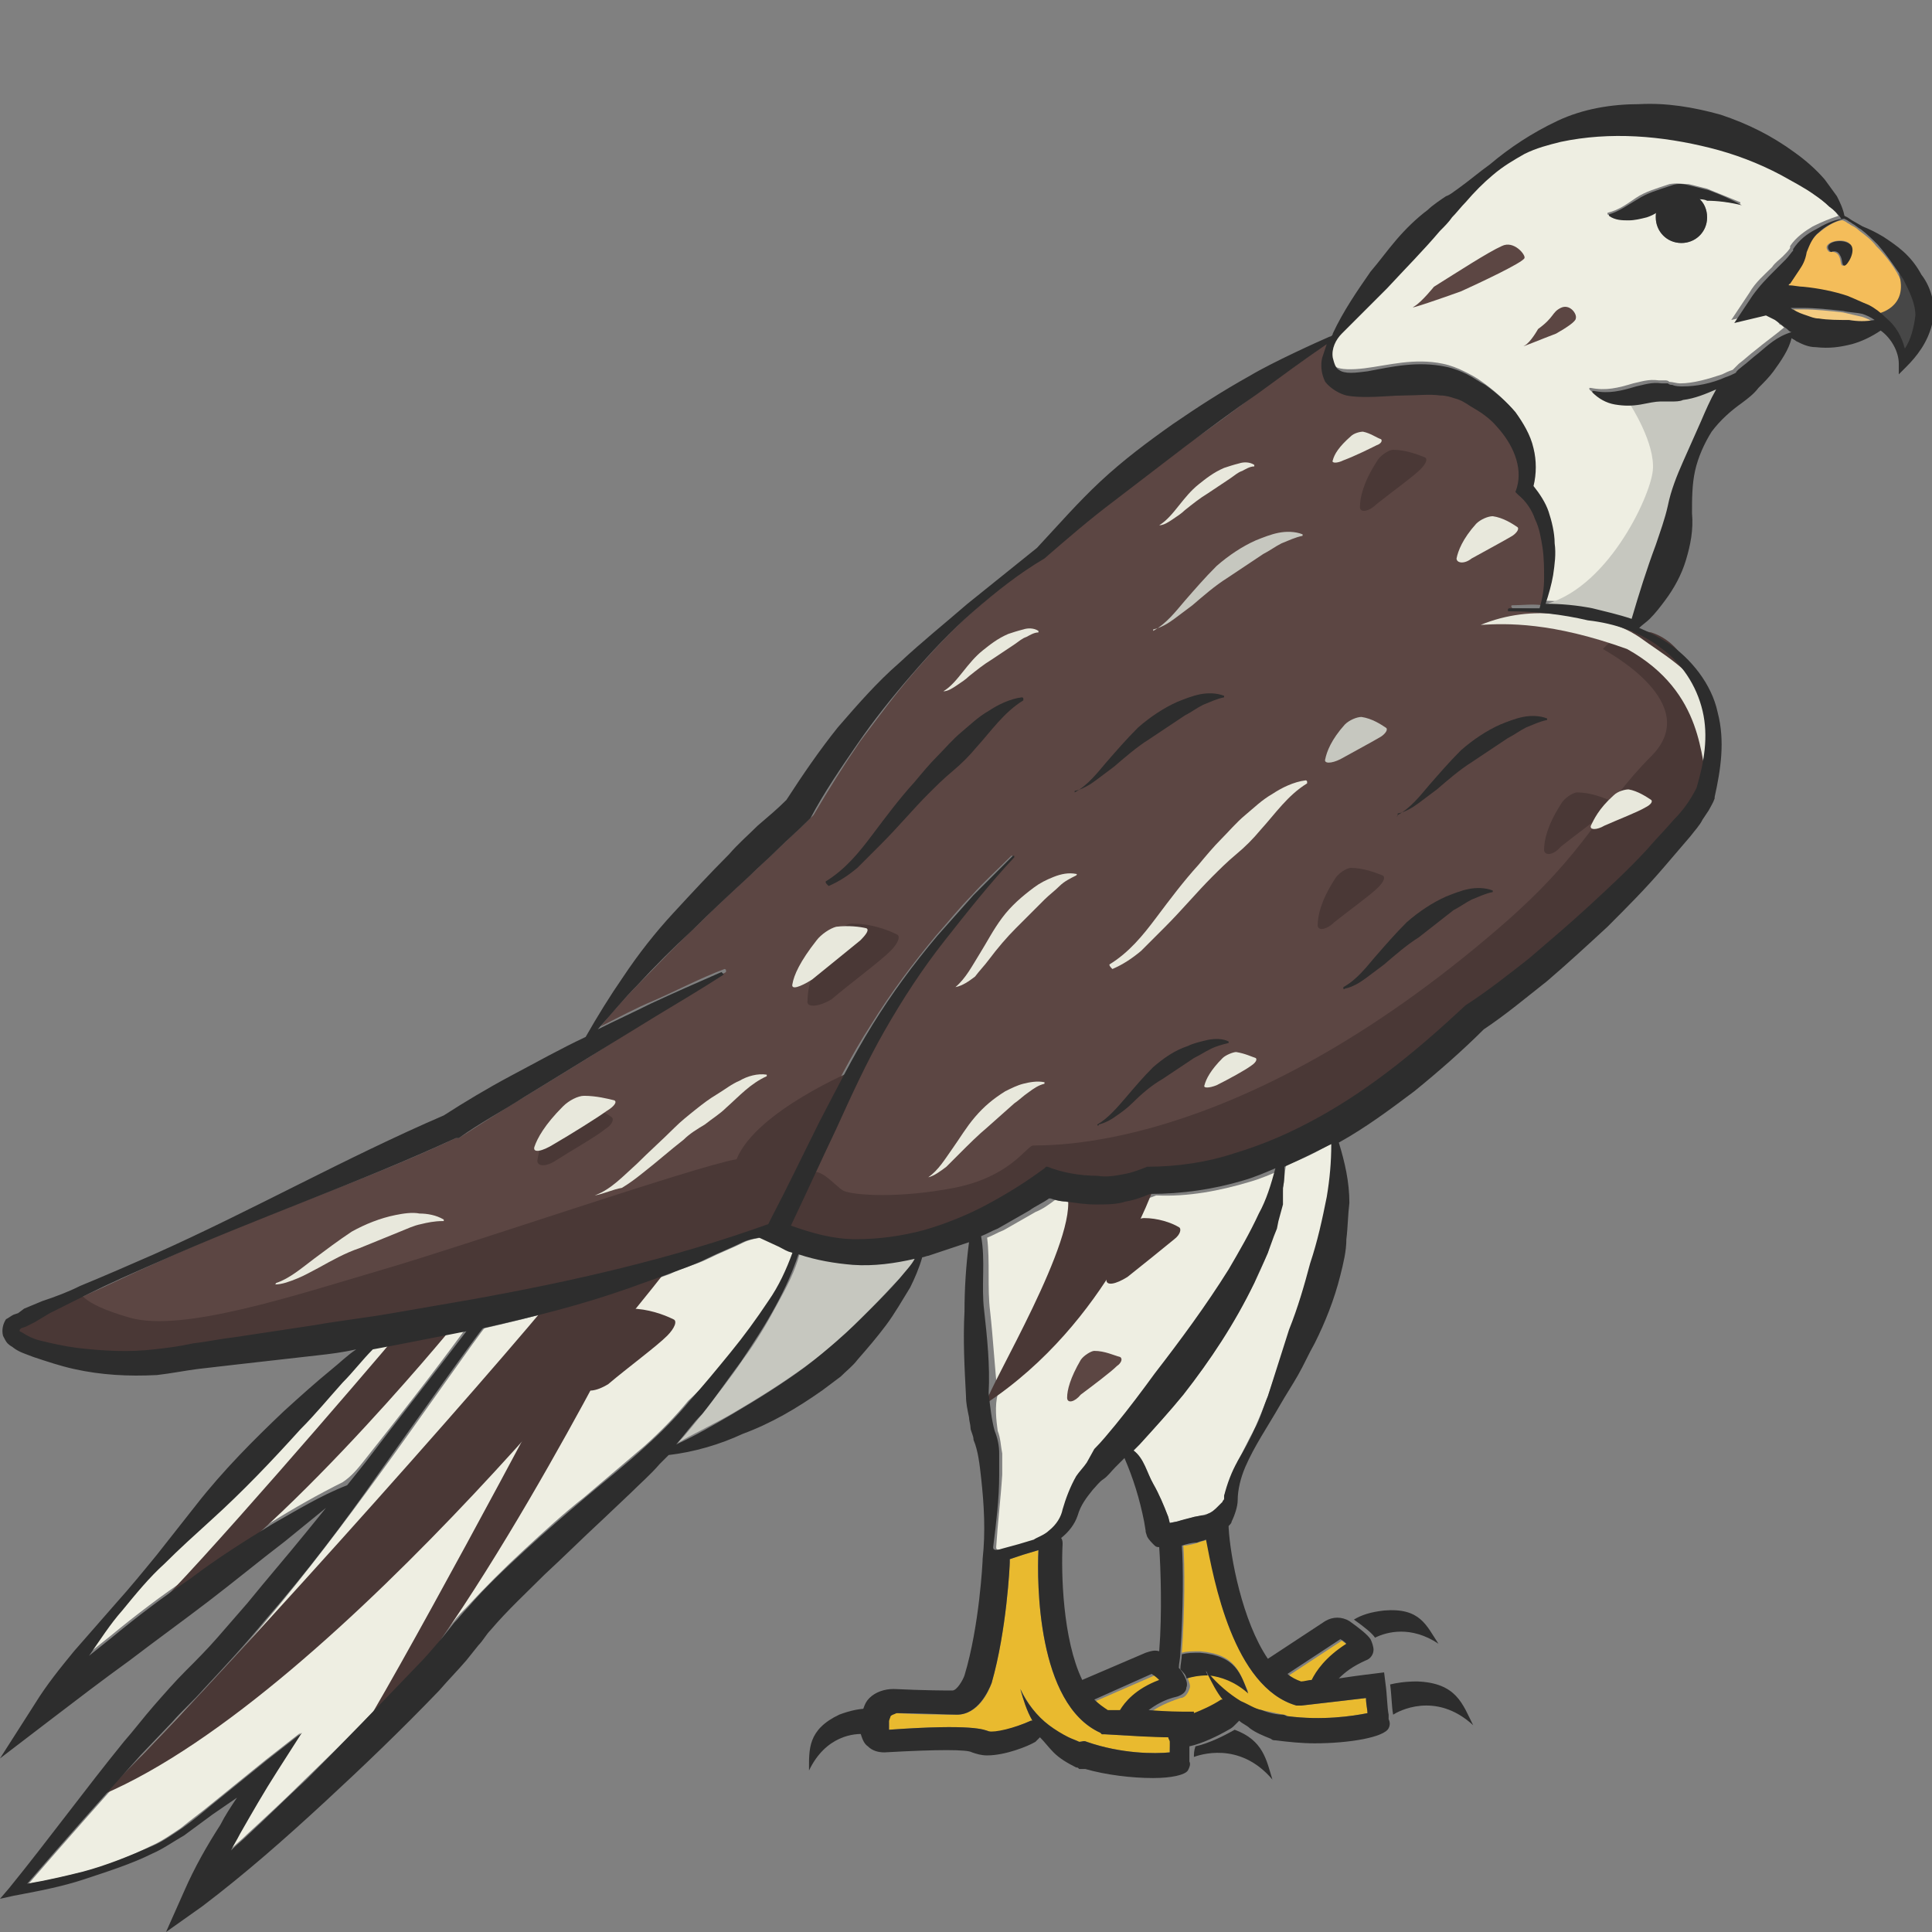 <?xml version="1.0" encoding="utf-8"?>
<!-- Generator: Adobe Illustrator 23.0.0, SVG Export Plug-In . SVG Version: 6.00 Build 0)  -->
<svg version="1.1" id="Layer_1" xmlns="http://www.w3.org/2000/svg" xmlns:xlink="http://www.w3.org/1999/xlink" x="0px" y="0px"
	 viewBox="0 0 128 128" 
width="128" height="128"
style="enable-background:new 0 0 128 128;" xml:space="preserve">
<rect x="0" y="0" width="128" height="128" fill="#808080" stroke="none"/>
<style type="text/css">
	.st0{fill:#5C4643;}
	.st1{fill:#4A3836;}
	.st2{fill:#E8E8DC;}
	.st3{fill:#E9BA2F;}
	.st4{fill:#EEEEE2;}
	.st5{fill:#C6C7BF;}
	.st6{fill:#F4CB81;}
	.st7{fill:#F4BD5A;}
	.st8{fill:#474747;}
	.st9{fill:#2D2D2D;}
</style>
<g>
	<path class="st0" d="M100.2,40.3C100.1,40.3,100.1,40.3,100.2,40.3c-0.1-0.1-0.1-0.2,0-0.2l0,0c0.7,0,1.3-0.1,2,0
		c0.2-0.6,0.3-1.3,0.3-2c0-0.7,0-1.4-0.1-2c-0.1-0.7-0.3-1.3-0.5-1.9c-0.3-0.6-0.7-1.1-1.1-1.6l-0.2-0.2l0.1-0.3
		c0.4-1.4-0.3-3-1.3-4c-0.5-0.5-1.1-1-1.8-1.4c-0.3-0.2-0.7-0.3-1-0.5c-0.3-0.1-0.6-0.2-1-0.2c-0.7-0.1-1.5,0-2.3,0
		c-0.8,0-1.6,0.1-2.5,0.1c-0.4,0-0.9,0-1.4-0.1c-0.5-0.1-1.1-0.3-1.4-0.9c-0.4-0.5-0.3-1.1-0.2-1.6c0.1-0.3,0.2-0.6,0.3-0.9
		c-1.5,1.1-3.1,2.2-4.6,3.3c-1.6,1.2-3.2,2.4-4.8,3.5l-4.7,3.6c-1.6,1.2-3.1,2.4-4.6,3.8l0,0l0,0c-1.7,1-3.2,2.2-4.7,3.5
		c-1.5,1.3-2.8,2.7-4.1,4.2c-1.3,1.5-2.4,3-3.6,4.6c-1.1,1.6-2.1,3.2-3.1,4.9l-0.1,0.1l-0.1,0.1c-0.6,0.6-1.3,1.2-1.9,1.8
		c-0.6,0.6-1.3,1.2-1.9,1.8c-1.3,1.2-2.6,2.4-3.8,3.6c-1.3,1.2-2.5,2.5-3.7,3.7c-0.9,0.9-1.8,1.9-2.6,2.9c1.2-0.6,2.3-1.2,3.5-1.7
		c1.6-0.7,3.1-1.5,4.7-2.1c0,0,0.1,0,0.1,0.1c0,0,0,0.1,0,0.1c-1.5,0.9-2.9,1.8-4.4,2.7L39.1,70l-4.4,2.7c-1.5,0.9-2.9,1.8-4.3,2.7
		l-0.1,0l-0.1,0c-6.4,3-13.2,5.2-19.7,8.2c-1.6,0.7-3.2,1.5-4.8,2.2c-0.8,0.4-1.6,0.8-2.4,1.2l-1.2,0.6l-0.6,0.3L1.3,88
		c0,0,0,0-0.1,0.1c0,0,0,0.1,0,0.1c0,0,0,0,0.2,0.1c0.3,0.2,0.7,0.3,1.1,0.5c0.8,0.2,1.6,0.4,2.5,0.5c1.7,0.3,3.4,0.3,5.1,0.1
		c0.8-0.1,1.6-0.3,2.6-0.4c0.9-0.2,1.8-0.3,2.7-0.4l5.3-0.8c1.8-0.3,3.5-0.5,5.2-0.8c1.7-0.3,3.5-0.6,5.2-0.9
		c6.7-1.2,13.3-2.6,19.7-5l0.2-0.4c1.1-2.1,2.2-4.3,3.2-6.4c1.1-2.2,2.2-4.4,3.5-6.4c1.3-2.1,2.8-4.1,4.3-5.9
		c0.8-0.9,1.6-1.9,2.4-2.7c0.8-0.9,1.7-1.7,2.6-2.6l0,0c0,0,0.1,0,0.1,0c0,0,0,0.1,0,0.1c-1.6,1.8-3.2,3.6-4.6,5.5
		c-1.5,1.9-2.8,3.9-4,6c-1.2,2.1-2.2,4.3-3.2,6.5c-1,2.1-1.9,4.3-3,6.4c1.4,0.5,2.8,0.9,4.3,0.9c1.5,0,3-0.2,4.5-0.6
		c1.5-0.4,2.9-1,4.2-1.7c1.3-0.7,2.6-1.5,3.8-2.4l0.1-0.1l0.1,0c1,0.4,2.2,0.6,3.3,0.6c0.6,0,1.1,0,1.7-0.1c0.6-0.1,1.1-0.3,1.6-0.5
		l0,0l0,0c2,0,4-0.3,6-0.9c1.9-0.6,3.8-1.4,5.6-2.4c3.5-2,6.7-4.6,9.7-7.4l0,0l0,0c1.5-1,2.9-2,4.2-3.1c1.4-1.1,2.7-2.3,4-3.5
		c1.3-1.2,2.6-2.4,3.8-3.7c0.6-0.6,1.2-1.3,1.8-2c0.5-0.7,1.1-1.4,1.5-2.1c0.5-1.6,0.7-3.4,0.4-5.1c-0.3-1.7-1.4-3.2-2.8-4.2
		c-1.4-1-3-1.6-4.7-2C103.6,40.5,101.9,40.3,100.2,40.3z"/>
	<path class="st1" d="M56.6,70.9c0,0-6.5,2.7-7.8,5.9c-2.8,0.5-17.6,5.6-23.4,7.3s-13.3,4.2-16.8,3.2s-3.3-1.8-3.3-1.8l-4.6,2.1
		c0,0-0.5,1.4,1.2,1.9s10.8,0.7,14.8,0.1s21.5-4.1,23.9-4.8s11.2-3.6,11.2-3.6L56.6,70.9z"/>
	<path class="st1" d="M106.2,43c0.3,0.2,6.7,3.6,3.2,7.1s-4.1,6.2-10,11.3c-17.8,15.4-30.5,14.4-31,14.5c-0.5,0.2-1.6,2.1-5.2,2.8
		c-3.6,0.7-6.6,0.5-7.3,0.2c-0.6-0.3-1.8-2-2.5-0.9c-0.7,1.1-3.1,3.8-1.8,4.1c1.3,0.3,7.7,1.1,11.2-0.3c3.7-1.5,7.2-3.7,7.2-3.7
		s10,0.1,13.8-1.4c3.8-1.5,11.6-7.7,14.7-10.1c3.6-2.3,12.5-10.2,13.3-12.6s2.6-4.1,1.6-6.5c-1-2.4-1.8-4.9-4-5.6
		C107.4,41.5,106.2,43,106.2,43z"/>
	<path class="st2" d="M98.1,41.4c1.7-0.7,3.5-0.9,5.2-0.7c1.8,0.1,3.8,0.5,5.3,1.5c1.5,1.1,3.5,2.2,4.3,3.9c0.8,1.7,0.2,4.1,0.3,6
		c-0.6-1.7-0.2-6.2-5.4-9.1C102.8,41.2,99.8,41.3,98.1,41.4z"/>
	<path class="st3" d="M73.2,114.9l-0.2,0l-0.1-0.1c-4.2-1.9-4.2-10-4.1-12.1c0,0,0,0,0,0l-1,0.3c-0.3,0.1-0.6,0.2-0.9,0.3
		c0,0.1,0,0.1,0,0.2c0,0.2-0.2,4.5-1.2,8c-0.2,0.6-0.9,2.1-2.3,2.1c-0.6,0-2.5,0-4-0.1c-0.2,0-0.3,0.1-0.4,0.2
		c-0.1,0.1-0.2,0.2-0.1,0.4l0,0.5c5.5-0.4,6.3,0,6.6,0.1c0.3,0.2,1.7-0.2,2.8-0.7c0,0,0.1,0,0.1,0c-0.4-0.7-0.6-1.4-0.8-2.1
		c0.5,1,1.1,1.8,1.9,2.4c0.4,0.3,0.8,0.6,1.3,0.8c0.2,0.1,0.5,0.2,0.7,0.3c0.1,0,0.3-0.1,0.5,0c2.3,0.8,4.5,0.8,5.5,0.7
		c0-0.2,0-0.5,0.1-0.8c-0.1-0.1-0.1-0.2-0.1-0.3C76.4,115.1,74.9,115,73.2,114.9z"/>
	<path class="st3" d="M87,111.4c0.2-0.6,0.8-1.6,2.3-2.4c-0.1-0.1-0.3-0.2-0.4-0.3l-3.5,2.3c0.3,0.2,0.6,0.4,0.9,0.5
		C86.5,111.4,86.7,111.4,87,111.4z"/>
	<path class="st3" d="M78.7,111.2c0.1,0.3,0.2,0.5,0.1,0.7c-0.1,0.3-0.3,0.6-0.6,0.6c-0.9,0.3-1.5,0.6-1.9,0.9
		c1.3,0.1,2.2,0.1,2.2,0.1l0.8,0l0,0.1c0.5-0.2,1.2-0.5,1.8-0.9c0,0,0,0,0.1,0c-0.4-0.5-0.8-1.1-1-1.7C79.5,111,79.1,111,78.7,111.2
		z"/>
	<path class="st3" d="M72.6,112.7c0.3,0.3,0.5,0.5,0.9,0.7c0.3,0,0.5,0,0.8,0c0.3-0.5,1-1.4,2.6-2c-0.1-0.1-0.2-0.2-0.4-0.4
		L72.6,112.7z"/>
	<path class="st4" d="M24.1,96.8c2.3-2.9,4.5-5.7,6.7-8.7c-1.5,0.3-3.1,0.6-4.6,0.9c-0.5,0.1-1.1,0.2-1.6,0.3
		c-0.6,0.7-1.3,1.5-2,2.2c-0.9,1.1-1.9,2.1-2.8,3.1c-1.9,2.1-3.8,4.1-5.9,6c-1,1-2.1,1.9-3.1,2.9c-1,1-1.9,2.1-2.8,3.1
		c-0.8,1-1.5,2-2.2,3c0.5-0.4,1-0.8,1.5-1.2c1.7-1.4,3.4-2.7,5.2-3.9c1.8-1.2,3.6-2.4,5.4-3.6c1.6-1,3.2-1.9,4.8-2.7
		C23.3,97.8,23.7,97.3,24.1,96.8z"/>
	<path class="st4" d="M48.5,89.6c0.9-1.1,1.7-2.2,2.5-3.4c0.7-1,1.1-2.1,1.6-3.2c-0.4-0.1-0.5-0.2-0.9-0.4L50.4,82
		c0,0-0.7,0.1-1.1,0.3c-0.8,0.4-1.6,0.7-2.4,1.1c-0.8,0.4-1.7,0.6-2.5,1c-0.8,0.3-1.7,0.6-2.5,0.9c-3.4,1.1-6.3,1.9-9.8,2.7
		c-0.1,0-4.7,6.6-6.9,9.6c-2.4,3.3-4.9,6.6-7.5,9.7c-1.3,1.6-2.7,3.1-4.1,4.6c-0.7,0.8-1.4,1.4-2.1,2.2l-2.1,2.2
		c-2.5,2.8-5,5.6-7.5,8.5c1.2-0.2,2.5-0.5,3.7-0.8c1.5-0.4,3-1,4.4-1.7c0.7-0.3,1.4-0.8,2-1.2c0.6-0.5,1.3-1,1.9-1.5l3.7-3l2.3-1.8
		l-1.6,2.5c-0.9,1.4-1.7,2.8-2.5,4.2c-0.2,0.4-0.4,0.7-0.6,1.1c0.4-0.4,0.8-0.7,1.2-1.1c1.3-1.2,2.6-2.4,3.8-3.6
		c2.5-2.4,5-4.9,7.3-7.5c0.6-0.6,1.2-1.3,1.7-1.9l0.8-1c0.3-0.4,0.6-0.7,0.9-1c1.2-1.3,2.5-2.6,3.8-3.8c1.3-1.2,2.6-2.4,4-3.5
		c1.3-1.1,2.7-2.3,4-3.4l0,0c1-0.9,2-1.9,2.9-3C46.7,91.8,47.6,90.7,48.5,89.6z"/>
	<path class="st5" d="M53,83c-0.3,1.2-0.9,2.3-1.5,3.4c-0.7,1.3-1.4,2.5-2.3,3.7c-0.8,1.2-1.7,2.3-2.6,3.5c-0.6,0.7-1.1,1.4-1.7,2
		c1.2-0.7,2.5-1.3,3.7-2c1.7-1,3.3-2,4.8-3.1c0.8-0.6,1.5-1.1,2.2-1.8c0.7-0.6,1.4-1.3,2.1-2c0.7-0.7,1.3-1.4,2-2.1
		c0.4-0.4,0.8-0.9,1.1-1.3c-1.3,0.3-2.7,0.5-4.1,0.4C55.4,83.7,54.2,83.4,53,83z"/>
	<path class="st4" d="M66.1,94.8c0.2,0.5,0.2,1,0.3,1.5c0,0.5,0,1,0,1.4c-0.1,1.6-0.3,3.2-0.4,4.8c0,0.1,0,0.3,0.6,0.1
		c0.4-0.1,0.7-0.2,1.1-0.3l1-0.3c0.1,0,0.6-0.3,1-0.6c0.4-0.4,0.8-0.9,0.9-1.4c0.1-0.7,0.5-1.5,0.9-2.2c0.2-0.3,0.5-0.7,0.7-0.9
		l0.7-0.8c0.5-0.5,0.9-1.1,1.4-1.6c0.9-1.1,1.8-2.2,2.6-3.4c1.7-2.3,3.4-4.5,4.9-6.9c0.7-1.2,1.4-2.4,2-3.7c0.5-1,0.8-2,1.1-3
		c-0.7,0.3-1.4,0.6-2.1,0.8c-2,0.6-4.1,1-6.2,0.9c-0.5,0.2-1.1,0.4-1.6,0.5c-0.7,0.1-1.4,0.2-2,0.2c-0.7,0-1.3-0.1-2-0.2
		c-0.3-0.1-0.7-0.1-1-0.2c0,0,0,0-0.1,0c-0.4,0.3-0.8,0.6-1.3,0.8c-0.7,0.4-1.4,0.8-2.1,1.2c-0.5,0.2-0.6,0.3-1.1,0.5
		c0.2,1.6,0,3.3,0.2,4.9c0.2,1.8,0.3,3.7,0.5,5.5C65.9,93.1,66,94.1,66.1,94.8z"/>
	<path class="st6" d="M122.1,20.7c-0.9-0.1-1.8-0.2-2.7-0.2c-0.3,0-0.5,0-0.8,0c0.1,0,0.1,0,0.2,0.1c0.4,0.2,0.7,0.3,0.9,0.4
		c0.3,0.1,0.5,0.1,0.8,0.2c0.6,0.1,1.3,0.1,2,0.1c0.5,0,1.1,0,1.7,0.1c-0.3-0.2-0.5-0.3-0.8-0.4C123,20.9,122.5,20.8,122.1,20.7z"/>
	<path class="st1" d="M76.5,78.5c0,0-3,9.1-11.2,14.5c0.3-1.3,6.2-11,5.4-13.9C72.7,79.6,76.5,78.5,76.5,78.5z"/>
	<path class="st1" d="M44.2,84.1c0,0-21.7,28.1-37.4,34.8c5.9-5.6,25.9-28,30.7-34C38.8,86.7,44.2,84.1,44.2,84.1z"/>
	<path class="st1" d="M30,87.9c0,0-12.7,15.5-20.1,19c3-2.8,14.1-15.7,16.7-18.8C27,89.1,30,87.9,30,87.9z"/>
	<path class="st1" d="M41.4,87.8c0,0-11,21.7-18,27.8C26.1,111.4,35.8,93.3,38,89C38.6,90,41.4,87.8,41.4,87.8z"/>
	<path class="st7" d="M124.3,16.3c-0.3-0.4-0.7-0.7-1.1-1c-0.2-0.2-0.4-0.3-0.6-0.4c-0.1-0.1-0.2-0.1-0.3-0.2l-0.2-0.1l-0.1,0
		c0,0,0,0,0,0c0,0,0,0,0,0c0,0,0,0,0,0c0,0,0,0,0,0c-0.6,0.1-1.1,0.5-1.6,0.9c-0.4,0.4-0.7,0.9-0.8,1.3c-0.1,0.6-0.3,0.9-0.5,1.2
		c-0.2,0.3-0.4,0.6-0.6,0.9c0,0,0,0.1-0.1,0.1c0.3,0,0.7,0,1,0.1c1,0.1,2,0.3,2.9,0.6c0.5,0.2,0.9,0.3,1.4,0.6
		c0.5,0.2,0.9,0.6,1.2,0.9c0.5,0.6,1,1.3,1.2,2c0.4-0.6,0.7-1.4,0.7-2.1c0-0.9-0.3-1.7-0.8-2.4C125.6,17.8,125,17,124.3,16.3z
		 M122.1,17.6c-0.2,0-0.1-0.4-0.3-0.7c-0.2-0.3-0.6-0.2-0.6-0.2c-0.7-0.6,0.8-1,1.3-0.6C123,16.6,122.3,17.6,122.1,17.6z"/>
	<path class="st4" d="M117.4,21c-0.2-0.1-0.4-0.2-0.6-0.3l-2.1,0.5l1.2-1.8c0.4-0.7,1-1.2,1.5-1.7c0.2-0.3,0.5-0.5,0.7-0.7
		c0.2-0.2,0.5-0.5,0.5-0.6l0-0.1c0.4-0.6,1-1,1.5-1.3c0.6-0.3,1.1-0.5,1.7-0.7c-0.2-0.3-0.5-0.6-0.8-0.8c-0.3-0.3-0.7-0.5-1-0.8
		c-0.7-0.5-1.4-0.9-2.2-1.3c-1.5-0.8-3.1-1.3-4.7-1.8c-3.2-0.8-6.6-1.1-9.9-0.4c-0.8,0.2-1.6,0.4-2.4,0.8c-0.8,0.4-1.5,0.9-2.1,1.4
		c-0.7,0.6-1.2,1.2-1.8,1.8c-0.3,0.3-0.6,0.7-0.9,1c-0.3,0.3-0.6,0.6-0.8,0.9c-1.1,1.3-2.3,2.5-3.5,3.8c-1,1-1.9,2-3,3
		c-0.4,0.4-0.7,1-0.6,1.6c0,0,0,0,0,0c0.1,0.4,0.2,0.7,0.4,0.8c0.3,0.2,1.1,0.2,1.9,0.1c1.6-0.2,3.3-0.7,5.2-0.3
		c0.5,0.1,1,0.3,1.4,0.5c0.4,0.2,0.8,0.4,1.2,0.7c0.7,0.5,1.4,1.1,2,1.8c0.6,0.7,1,1.5,1.2,2.4c0.2,0.8,0.2,1.7,0,2.5
		c0.4,0.5,0.8,1.1,1,1.7c0.3,0.7,0.4,1.4,0.4,2.1c0,0.7,0,1.4-0.1,2.1c-0.1,0.7-0.3,1.3-0.5,1.9c1,0,2.1,0.1,3.1,0.3
		c0.9,0.2,1.8,0.4,2.6,0.7c0.6-1.7,1.1-3.4,1.6-4.9c0.3-0.9,0.6-1.7,0.8-2.6c0.2-1,0.6-2,1-2.9c0.4-0.9,0.8-1.8,1.2-2.7
		c0.3-0.7,0.6-1.4,1-2.1c-0.7,0.3-1.4,0.6-2.2,0.7c-0.3,0-0.6,0.1-0.8,0.1c-0.1,0-0.3,0-0.4,0l-0.2,0l-0.1,0c-0.3,0-0.8,0.1-1.3,0.2
		c-0.5,0.1-1.1,0.1-1.7,0c-0.6-0.1-1.1-0.4-1.5-0.8c0,0,0-0.1,0-0.1c0,0,0,0,0.1,0c1,0.2,1.8,0,2.8-0.3c0.5-0.1,1-0.3,1.7-0.2l0.2,0
		l0.2,0c0.1,0,0.2,0,0.3,0.1c0.2,0,0.5,0.1,0.7,0.1c0.9,0,1.9-0.3,2.8-0.6c0.2-0.1,0.4-0.2,0.7-0.3c0.1-0.1,0.3-0.3,0.4-0.4
		c0.4-0.3,0.7-0.6,1.1-0.9c0.6-0.5,1.3-1,1.9-1.5c-0.1-0.1-0.2-0.2-0.3-0.2C117.9,21.4,117.6,21.2,117.4,21z M113.1,13.2
		c-0.2,0-0.4-0.1-0.6-0.1c0.4,0.3,0.6,0.8,0.6,1.3c0,0.9-0.7,1.7-1.7,1.7c-0.9,0-1.7-0.7-1.7-1.7c0-0.2,0-0.4,0.1-0.5
		c-0.2,0.1-0.5,0.3-0.8,0.4c-0.4,0.1-0.8,0.2-1.2,0.2c-0.4,0-0.9,0-1.3-0.3c0,0,0-0.1,0-0.1c0,0,0,0,0,0l0,0c0.8-0.2,1.3-0.6,1.9-1
		c0.6-0.4,1.3-0.6,2.2-0.9c0.5-0.1,0.9,0,1.3,0c0.4,0.1,0.8,0.2,1.2,0.3c0.7,0.3,1.5,0.6,2.2,0.9c0,0,0,0.1,0,0.1c0,0,0,0-0.1,0
		C114.6,13.4,113.8,13.3,113.1,13.2z"/>
	<path class="st8" d="M124.3,20.8c0.1,0,2.2-0.4,1.5-2.7c1.3,1.2,2,3.7,1.3,4.3c-0.7,0.6-0.9,1.3-1,1.3s-0.4-1.4-0.9-1.9
		S124.3,20.8,124.3,20.8z"/>
	<path class="st5" d="M108,26.8c0,0,1.7,2.6,1.5,4.4s-3.1,8-7.4,8.9c3.3,0.6,6.1,1.5,6.1,1.5s2.3-4.8,2.3-5.1c0-0.3,1.5-6.3,1.7-6.9
		c0.2-0.6,3.4-4.7,3.3-4.6c-0.1,0-3.9,1.3-4.9,1.2c-1-0.1-3.1,0.2-3.1,0.2L108,26.8z"/>
	<path class="st4" d="M85,78.7c0,0.4-0.1,0.7-0.1,1.1l-0.3,1.1l-0.1,0.5l-0.2,0.5L84,83c-0.3,0.7-0.6,1.4-0.9,2
		c-1.3,2.6-2.9,5.1-4.7,7.4c-0.9,1.1-1.9,2.2-2.9,3.3c-0.2,0.2-0.2,0.2-0.4,0.4c0.6,0.5,0.9,1.5,1.3,2.2c0.4,0.7,0.7,1.5,1,2.2
		l0.1,0.4l0.5-0.1c0.4-0.1,0.8-0.2,1.1-0.3l0.5-0.1c0.1,0,0.3-0.1,0.4-0.1c0.3-0.1,0.5-0.3,0.7-0.5c0.1-0.1,0.2-0.2,0.3-0.3
		c0-0.1,0.1-0.1,0.1-0.2l0-0.1l0-0.1c0.3-0.8,0.6-1.5,0.9-2.3c0.4-0.7,0.7-1.4,1.1-2.1c0.3-0.7,0.6-1.4,0.9-2.2l1.5-4.4
		c0.5-1.5,0.9-2.9,1.4-4.4c0.4-1.5,0.8-2.9,1.1-4.4c0.2-1.2,0.3-2.4,0.3-3.6c-1,0.6-2,1.1-3.1,1.5C85.1,77.7,85.1,78.2,85,78.7z"/>
	<path class="st3" d="M80,102c-0.2,0.1-0.4,0.1-0.6,0.2c-0.3,0.1-0.7,0.2-1,0.2c0.1,1.2,0.1,4.4-0.1,7.1c0.3-0.1,0.7-0.1,1.2-0.1
		c2.4,0.2,2.6,1.4,3.2,2.7c-0.9-0.8-1.8-1.1-2.6-1.2c0.6,0.8,1.3,1.4,2.1,1.8c0.4,0.3,0.9,0.5,1.4,0.6c0.5,0.1,1,0.2,1.4,0.3
		c0.1,0,0.2,0,0.3,0.1c2.3,0.3,4.3,0,5.3-0.2c0-0.3-0.1-0.6-0.1-1c-0.9,0.1-2.5,0.3-4.3,0.5l-0.2,0l-0.1,0
		C81.7,111.8,80.4,104.6,80,102C80,102,80,102,80,102z"/>
	<path class="st9" d="M92.3,113.6c0.3-0.2,2.8-1.6,5.3,0.7c-0.7-1.4-1.1-2.8-3.7-2.9c-0.8,0-1.4,0.1-1.8,0.2l0,0
		C92.2,112.3,92.2,113.1,92.3,113.6z"/>
	<path class="st9" d="M91.1,108.5c0.8-0.4,2.4-0.8,4.2,0.4c-0.8-1.2-1.2-2.4-3.6-2.2c-0.9,0.1-1.5,0.3-2,0.6
		C90.4,107.8,90.9,108.2,91.1,108.5z"/>
	<path class="st9" d="M121.3,16.7c0,0,0.4-0.2,0.6,0.2c0.2,0.3,0.1,0.7,0.3,0.7c0.2,0,0.8-1,0.4-1.4C122,15.7,120.6,16.1,121.3,16.7
		z"/>
	<path class="st9" d="M79.1,116.4c0.3-0.1,3-1.1,5.2,1.5c-0.4-1.3-0.6-2.6-2.5-3.3c-0.7,0.4-1.7,0.9-2.6,1.1
		C79.1,116,79.1,116.2,79.1,116.4z"/>
	<path class="st9" d="M79.5,109.5c-0.5,0-0.8,0-1.2,0.1c0,0.3-0.1,0.7-0.1,1c0.2,0.2,0.4,0.4,0.4,0.6c0.4-0.1,0.8-0.2,1.4-0.2
		c0-0.1-0.1-0.2-0.1-0.3c0.1,0.1,0.1,0.2,0.2,0.3c0.8,0.1,1.7,0.4,2.6,1.2C82.2,110.9,81.9,109.7,79.5,109.5z"/>
	<path class="st9" d="M57.3,114.1c0-0.3,0-0.6,0.2-0.9c-0.5,0-1.1,0.1-1.9,0.4c-2.1,1-2,2.3-2,3.7c1.1-2.3,3-2.5,3.8-2.4
		c0,0,0-0.1,0-0.1L57.3,114.1z"/>
	<path class="st9" d="M111,13.2c-0.3,0.1-0.6,0.3-0.9,0.5c-0.1,0.1-0.2,0.1-0.3,0.2c-0.1,0.2-0.1,0.3-0.1,0.5c0,0.9,0.7,1.7,1.7,1.7
		c0.9,0,1.7-0.7,1.7-1.7c0-0.5-0.2-1-0.6-1.3c-0.2,0-0.3,0-0.5,0C111.6,13,111.2,13.1,111,13.2z"/>
	<path class="st9" d="M124.8,15.7c-0.5-0.3-0.9-0.5-1.4-0.7l-0.7-0.4l-0.3-0.2l-0.2-0.1l0,0c-0.1-0.5-0.3-0.9-0.5-1.3
		c-0.3-0.4-0.5-0.7-0.8-1.1c-0.6-0.7-1.3-1.3-2-1.8c-1.5-1.1-3.1-1.9-4.9-2.5c-1.8-0.5-3.6-0.8-5.4-0.7c-1.8,0-3.7,0.3-5.4,1.1
		c-1.7,0.8-3.2,1.8-4.5,2.9c-0.7,0.5-1.4,1.1-2.1,1.6c-0.3,0.2-0.5,0.4-0.8,0.5c-0.3,0.2-0.9,0.6-1.2,0.9c-0.8,0.6-1.5,1.3-2.1,2
		c-0.6,0.7-1.1,1.4-1.7,2.1c-0.9,1.3-1.8,2.6-2.5,4.1c0,0.1-0.1,0.2-0.2,0.2c-0.7,0.3-3.8,1.7-5.3,2.6c-1.8,1-3.5,2.1-5.1,3.2
		c-1.7,1.2-3.3,2.4-4.8,3.8c-1.5,1.4-2.8,2.9-4.2,4.4L64.1,40c-1.5,1.3-3,2.5-4.5,3.9c-1.5,1.3-2.8,2.8-4.1,4.3
		c-1.2,1.5-2.3,3.1-3.4,4.8c-0.6,0.6-1.2,1.1-1.9,1.7c-0.6,0.6-1.3,1.2-1.9,1.9c-1.3,1.3-2.5,2.6-3.7,3.9c-1.2,1.3-2.3,2.7-3.3,4.2
		c-0.9,1.3-1.7,2.6-2.5,4c0,0,0,0,0,0c-1.7,0.8-3.3,1.7-5,2.6c-1.5,0.8-3,1.7-4.4,2.6c-6.5,2.8-12.7,6.3-19.2,9.2
		c-1.6,0.7-3.2,1.4-4.9,2.1c-0.8,0.4-1.6,0.7-2.5,1l-1.2,0.5L1.2,87l-0.3,0.1c-0.2,0.1-0.3,0.2-0.5,0.3c-0.2,0.3-0.3,0.7-0.2,1.1
		c0.1,0.2,0.2,0.4,0.3,0.5c0.2,0.2,0.3,0.2,0.4,0.3c0.4,0.3,0.8,0.4,1.3,0.6c0.9,0.3,1.8,0.6,2.7,0.8c1.8,0.4,3.6,0.5,5.5,0.4
		c0.9-0.1,1.9-0.3,2.7-0.4c0.9-0.1,1.7-0.2,2.6-0.3l5.3-0.6c0.9-0.1,1.7-0.2,2.6-0.4c-0.6,0.4-1.1,0.9-1.6,1.3
		c-1.1,0.9-2.1,1.8-3.2,2.8c-2,1.9-4,3.9-5.8,6.2l-2.6,3.3c-0.9,1.1-1.8,2.2-2.7,3.2l-2.8,3.2c-0.9,1.1-1.8,2.2-2.6,3.5L0,116.5
		l3.4-2.6c1.7-1.3,3.4-2.6,5.2-3.9c1.7-1.3,3.5-2.6,5.2-3.9c1.7-1.3,3.4-2.7,5.1-4l2.7-2.2c-0.4,0.5-0.9,1.1-1.3,1.6
		c-1.3,1.6-2.6,3.1-3.9,4.7c-0.7,0.8-1.3,1.5-2,2.3c-0.7,0.8-1.4,1.5-2.1,2.2c-0.7,0.7-1.4,1.5-2.1,2.3c-0.7,0.8-1.3,1.6-2,2.4
		c-2.6,3.2-5,6.5-7.6,9.7L0,125.8l0.9-0.2c1.6-0.3,3.2-0.6,4.7-1.1c1.5-0.5,3.1-1,4.5-1.7c0.7-0.3,1.4-0.8,2.1-1.2l1.9-1.4l1.6-1.1
		c-0.4,0.6-0.8,1.2-1.1,1.8c-0.9,1.4-1.7,2.8-2.4,4.4l-1.2,2.7l2.4-1.7c2.9-2.2,5.5-4.5,8.1-6.9c2.6-2.4,5.1-4.8,7.6-7.4
		c0.6-0.7,1.2-1.3,1.8-2l0.8-1c0.3-0.3,0.5-0.7,0.8-1c1.1-1.3,2.4-2.5,3.6-3.7c1.3-1.2,2.5-2.4,3.8-3.6l1.9-1.8
		c0.6-0.6,1.3-1.2,1.9-1.9l0,0c0.2-0.2,0.4-0.4,0.6-0.6c1.7-0.2,3.4-0.7,4.9-1.4c1.9-0.7,3.6-1.7,5.3-2.9c0.4-0.3,0.8-0.6,1.2-0.9
		c0.4-0.4,0.8-0.7,1.1-1.1c0.7-0.8,1.3-1.5,1.9-2.3c0.6-0.8,1.1-1.7,1.6-2.5c0.3-0.6,0.6-1.3,0.8-2c0.1,0,0.3-0.1,0.4-0.1
		c0.9-0.3,1.8-0.6,2.7-0.9c-0.2,1.5-0.3,3.1-0.3,4.6c-0.1,1.9,0,3.7,0.1,5.6c0,0.5,0.1,0.9,0.2,1.4c0,0.2,0.1,0.5,0.1,0.7
		c0,0.2,0.2,0.5,0.2,0.8c0.3,0.7,0.4,1.6,0.5,2.5c0.2,1.8,0.3,3.6,0.1,5.4c0,0,0,0.1,0,0.1c0,0-0.2,4.3-1.2,7.6
		c-0.1,0.3-0.5,1-0.8,1c-0.4,0-1.8,0-3.9-0.1c-0.6,0-1.2,0.2-1.6,0.6c-0.2,0.2-0.3,0.4-0.4,0.7c-0.1,0.3-0.2,0.6-0.2,0.9l0,0.6
		c0,0,0,0.1,0,0.1c0.1,0.3,0.2,0.7,0.5,0.9c0.3,0.3,0.7,0.4,1.1,0.4c3.5-0.2,5.5-0.2,5.8,0c0.3,0.1,0.6,0.2,1,0.2
		c1.2,0,2.7-0.6,3.2-0.9c0.1-0.1,0.2-0.2,0.3-0.3c0.3,0.3,0.6,0.7,0.9,1c0.4,0.4,0.9,0.7,1.5,1l0,0c0.1,0,0.1,0,0.2,0.1
		c0.1,0,0.2,0,0.4,0c1.4,0.4,3.1,0.6,4.5,0.6c1.2,0,2.1-0.2,2.3-0.5c0.1-0.2,0.2-0.4,0.1-0.6c0-0.1,0-0.2,0-0.3c0-0.2,0-0.4,0-0.7
		c0.9-0.2,1.9-0.7,2.6-1.1c0.2-0.1,0.3-0.2,0.4-0.3c0.1-0.1,0.2-0.2,0.3-0.3c0.2,0.2,0.5,0.3,0.7,0.5c0.4,0.3,0.9,0.5,1.4,0.7
		c0.1,0.1,0.2,0.1,0.3,0.1c0.8,0.1,1.7,0.2,2.6,0.2c2.3,0,4.6-0.4,4.9-1c0.1-0.2,0.1-0.4,0-0.6c0-0.1,0-0.2,0-0.3
		c-0.1-0.5-0.1-1.3-0.2-2l0,0l-0.1-0.8l-0.8,0.1c0,0-0.9,0.1-2.2,0.3c0.4-0.4,0.9-0.8,1.8-1.2c0.3-0.1,0.5-0.4,0.5-0.7
		c0-0.2-0.1-0.5-0.2-0.7c-0.2-0.3-0.7-0.7-1.4-1.2c0,0,0,0,0,0c-0.5-0.3-1.1-0.3-1.6,0l-3.8,2.5c-1.7-2.5-2.5-6.8-2.6-8.7
		c0,0,0,0,0-0.1c0.1-0.1,0.2-0.2,0.2-0.3c0.2-0.4,0.4-1,0.4-1.4c0-0.7,0.2-1.5,0.5-2.2c0.6-1.4,1.5-2.7,2.3-4.1
		c0.4-0.7,0.8-1.3,1.2-2c0.4-0.7,0.7-1.4,1.1-2.1c0.7-1.4,1.3-2.9,1.7-4.5c0.2-0.8,0.4-1.6,0.4-2.4c0.1-0.8,0.1-1.6,0.2-2.4
		c0-1.4-0.3-2.7-0.7-4c1.8-1,3.4-2.2,5-3.4c1.6-1.3,3.2-2.7,4.6-4.1c1.5-1,2.8-2.1,4.2-3.2c1.4-1.2,2.7-2.4,4-3.6
		c1.3-1.3,2.5-2.5,3.7-3.9c0.6-0.7,1.2-1.4,1.8-2.1c0.3-0.4,0.6-0.7,0.8-1.1l0.4-0.6c0.1-0.2,0.3-0.5,0.4-0.8l0,0l0-0.1
		c0.4-1.8,0.7-3.7,0.2-5.6c-0.4-1.9-1.8-3.6-3.3-4.6c-0.6-0.4-1.2-0.7-1.9-1c0.2-0.2,0.5-0.4,0.7-0.6c0.4-0.4,0.7-0.8,1-1.2
		c0.6-0.8,1.1-1.7,1.4-2.7c0.3-1,0.5-2,0.4-3.1c0-0.9,0-1.9,0.2-2.8c0.2-0.9,0.6-1.8,1.1-2.6c0.6-0.8,1.3-1.4,2-1.9
		c0.4-0.3,0.8-0.6,1.1-1c0.4-0.4,0.7-0.7,1-1.1c0.5-0.7,1-1.4,1.2-2.2c0.1,0.1,0.2,0.1,0.3,0.2c0.4,0.2,0.8,0.4,1.3,0.4
		c0.9,0.1,1.6,0,2.4-0.2c0.7-0.2,1.3-0.5,1.9-0.9c0.7,0.5,1.2,1.4,1.2,2.2l0,0.7l0.5-0.5c0.7-0.7,1.4-1.6,1.7-2.8
		c0.3-1.1,0-2.4-0.7-3.3C126.6,16.9,125.7,16.3,124.8,15.7z M18,101c-1.8,1.1-3.7,2.3-5.4,3.6c-1.8,1.2-3.5,2.5-5.2,3.9
		c-0.5,0.4-1,0.8-1.5,1.2c0.7-1,1.4-2.1,2.2-3c0.9-1.1,1.8-2.2,2.8-3.1c1-1,2-1.9,3.1-2.9c2.1-1.9,4-3.9,5.9-6c1-1,1.9-2.1,2.8-3.1
		c0.7-0.7,1.3-1.5,2-2.2c0.5-0.1,1.1-0.2,1.6-0.3c1.5-0.3,3.1-0.6,4.6-0.9c-2.2,2.9-4.5,5.8-6.7,8.7c-0.4,0.5-0.8,1-1.2,1.5
		C21.2,99.1,19.6,100.1,18,101z M42.8,95.8L42.8,95.8c-1.3,1.2-2.7,2.3-4,3.4c-1.3,1.1-2.7,2.3-4,3.5c-1.3,1.2-2.6,2.4-3.8,3.8
		c-0.3,0.3-0.6,0.7-0.9,1l-0.8,1c-0.6,0.7-1.1,1.3-1.7,1.9c-2.4,2.5-4.8,5-7.3,7.5c-1.3,1.2-2.5,2.4-3.8,3.6
		c-0.4,0.4-0.8,0.7-1.2,1.1c0.2-0.4,0.4-0.7,0.6-1.1c0.8-1.4,1.6-2.8,2.5-4.2l1.6-2.5l-2.3,1.8l-3.7,3c-0.6,0.5-1.2,1-1.9,1.5
		c-0.6,0.4-1.3,0.9-2,1.2C8.5,123,7,123.6,5.5,124c-1.2,0.3-2.5,0.6-3.7,0.8c2.5-2.9,5-5.7,7.5-8.5l2.1-2.2c0.7-0.8,1.4-1.4,2.1-2.2
		c1.4-1.5,2.8-3,4.1-4.6c2.7-3.1,5.2-6.4,7.5-9.7c2.2-3.1,6.8-9.6,6.9-9.6c3.5-0.8,6.4-1.5,9.8-2.7c0.8-0.3,1.7-0.6,2.5-0.9
		c0.8-0.3,1.7-0.6,2.5-1c0.8-0.4,1.6-0.7,2.4-1.1c0.4-0.2,1.1-0.3,1.1-0.3l1.3,0.6c0.4,0.2,0.5,0.3,0.9,0.4
		c-0.4,1.1-0.9,2.2-1.6,3.2c-0.8,1.2-1.6,2.3-2.5,3.4c-0.9,1.1-1.8,2.2-2.7,3.2C44.8,93.9,43.8,94.9,42.8,95.8z M59.6,84.7
		c-0.6,0.7-1.3,1.4-2,2.1c-0.7,0.7-1.4,1.4-2.1,2c-0.7,0.6-1.4,1.2-2.2,1.8c-1.5,1.1-3.1,2.1-4.8,3.1c-1.2,0.7-2.4,1.4-3.7,2
		c0.6-0.7,1.1-1.4,1.7-2c0.9-1.1,1.7-2.3,2.6-3.5c0.8-1.2,1.6-2.4,2.3-3.7c0.6-1.1,1.1-2.2,1.5-3.4c1.2,0.4,2.4,0.6,3.6,0.7
		c1.4,0.1,2.8-0.1,4.1-0.4C60.4,83.8,60,84.2,59.6,84.7z M65.2,86.8c-0.2-1.6,0.1-3.3-0.2-4.9c0.5-0.2,0.6-0.3,1.1-0.5
		c0.7-0.4,1.4-0.8,2.1-1.2c0.4-0.3,0.9-0.5,1.3-0.8c0,0,0,0,0.1,0c0.3,0.1,0.6,0.2,1,0.2c0.7,0.1,1.3,0.2,2,0.2c0.7,0,1.4,0,2-0.2
		c0.6-0.1,1.1-0.3,1.6-0.5c2.1,0,4.2-0.3,6.2-0.9c0.7-0.2,1.4-0.5,2.1-0.8c-0.3,1.1-0.6,2.1-1.1,3c-0.6,1.3-1.3,2.5-2,3.7
		c-1.5,2.4-3.2,4.7-4.9,6.9c-0.8,1.1-1.7,2.3-2.6,3.4c-0.5,0.6-0.9,1.1-1.4,1.6L72,96.9c-0.2,0.3-0.5,0.6-0.7,0.9
		c-0.4,0.7-0.7,1.5-0.9,2.2c-0.1,0.5-0.4,1-0.9,1.4c-0.3,0.3-0.9,0.5-1,0.6l-1,0.3c-0.4,0.1-0.7,0.2-1.1,0.3c-0.6,0.2-0.6,0-0.6-0.1
		c0.2-1.6,0.4-3.2,0.4-4.8c0-0.5,0-1,0-1.4c0-0.5-0.1-1-0.3-1.5c-0.2-0.7-0.3-1.6-0.4-2.5C65.6,90.5,65.4,88.6,65.2,86.8z
		 M76.8,111.3c-1.6,0.6-2.3,1.5-2.6,2c-0.3,0-0.5,0-0.8,0c-0.3-0.2-0.6-0.4-0.9-0.7l3.8-1.7C76.6,111.1,76.7,111.2,76.8,111.3z
		 M76.8,109.4c-0.3-0.1-0.6,0-0.9,0.1l-4.2,1.8c-1.3-2.7-1.4-7.1-1.3-9c0-0.1,0-0.3-0.1-0.4c0.5-0.4,0.9-0.9,1.1-1.5
		c0.2-0.7,0.6-1.2,1-1.7c0.2-0.2,0.4-0.5,0.7-0.7c0.3-0.2,0.5-0.5,0.8-0.8c0.2-0.2,0.3-0.3,0.6-0.6c0.6,1.4,1,2.7,1.3,4.2l0.1,0.6
		c0,0.1,0,0.1,0.1,0.4c0.1,0.2,0.3,0.4,0.5,0.6c0.1,0.1,0.2,0.1,0.3,0.1C76.9,103.9,77,106.9,76.8,109.4z M77.5,116.1
		c-1,0.1-3.2,0.1-5.5-0.7c-0.2-0.1-0.3,0-0.5,0c-0.2-0.1-0.5-0.2-0.7-0.3c-0.4-0.2-0.9-0.5-1.3-0.8c-0.8-0.6-1.5-1.5-1.9-2.4
		c0.2,0.7,0.4,1.4,0.8,2.1c0,0-0.1,0-0.1,0c-1.1,0.5-2.4,0.8-2.8,0.7c-0.3-0.1-1-0.5-6.6-0.1l0-0.5c0-0.2,0.1-0.3,0.1-0.4
		c0.1-0.1,0.2-0.1,0.4-0.2c1.5,0,3.4,0.1,4,0.1c1.4,0,2.1-1.6,2.3-2.1c1-3.5,1.2-7.8,1.2-8c0-0.1,0-0.1,0-0.2
		c0.3-0.1,0.6-0.2,0.9-0.3l1-0.3c0,0,0,0,0,0c-0.1,2.1-0.1,10.2,4.1,12.1l0.1,0.1l0.2,0c1.7,0.1,3.2,0.2,4.2,0.2
		c0,0.1,0.1,0.2,0.1,0.3C77.5,115.7,77.5,115.9,77.5,116.1z M88.8,108.6c0.2,0.1,0.3,0.2,0.4,0.3c-1.4,0.9-2,1.8-2.3,2.4
		c-0.2,0-0.5,0.1-0.7,0.1c-0.3-0.1-0.7-0.3-0.9-0.5L88.8,108.6z M85.9,113l0.1,0l0.2,0c1.8-0.2,3.4-0.4,4.3-0.5c0,0.4,0.1,0.8,0.1,1
		c-1,0.2-3,0.5-5.3,0.2c-0.1,0-0.2-0.1-0.3-0.1c-0.4,0-0.9-0.1-1.4-0.3c-0.5-0.1-0.9-0.4-1.4-0.6c-0.8-0.5-1.5-1.1-2.1-1.8
		c-0.1-0.1-0.1-0.2-0.2-0.3c0,0.1,0.1,0.2,0.1,0.3c0.3,0.6,0.6,1.2,1,1.7c0,0,0,0-0.1,0c-0.6,0.4-1.3,0.7-1.8,0.9l0-0.1l-0.8,0
		c0,0-0.9,0-2.2-0.1c0.4-0.3,1-0.7,1.9-0.9c0.3-0.1,0.6-0.3,0.6-0.6c0.1-0.2,0-0.5-0.1-0.7c-0.1-0.2-0.2-0.4-0.4-0.6
		c0-0.3,0.1-0.6,0.1-1c0.2-2.7,0.2-5.9,0.1-7.1c0.3-0.1,0.7-0.2,1-0.2c0.2-0.1,0.4-0.1,0.6-0.2c0,0,0,0,0,0
		C80.4,104.6,81.7,111.8,85.9,113z M87.9,79.3c-0.3,1.5-0.6,2.9-1.1,4.4c-0.4,1.5-0.8,2.9-1.4,4.4L84,92.5c-0.3,0.7-0.5,1.5-0.9,2.2
		c-0.3,0.7-0.7,1.4-1.1,2.1c-0.4,0.7-0.7,1.5-0.9,2.3l0,0.1l0,0.1c0,0.1-0.1,0.1-0.1,0.2c-0.1,0.1-0.2,0.2-0.3,0.3
		c-0.2,0.2-0.4,0.4-0.7,0.5c-0.1,0.1-0.3,0.1-0.4,0.1l-0.5,0.1c-0.4,0.1-0.8,0.2-1.1,0.3l-0.5,0.1l-0.1-0.4c-0.3-0.8-0.6-1.5-1-2.2
		c-0.4-0.7-0.6-1.7-1.3-2.2c0.2-0.2,0.2-0.2,0.4-0.4c1-1.1,2-2.2,2.9-3.3c1.8-2.3,3.4-4.7,4.7-7.4c0.3-0.7,0.6-1.3,0.9-2l0.4-1.1
		l0.2-0.5l0.1-0.5l0.3-1.1C85,79.4,85,79,85,78.7c0.1-0.5,0.1-0.9,0.1-1.4c1.1-0.5,2.1-1,3.1-1.5C88.2,77,88.1,78.1,87.9,79.3z
		 M110,42.9c1.4,1,2.4,2.5,2.8,4.2c0.4,1.7,0.1,3.4-0.4,5.1c-0.4,0.8-0.9,1.5-1.5,2.1c-0.6,0.7-1.2,1.3-1.8,2
		c-1.2,1.3-2.5,2.5-3.8,3.7c-1.3,1.2-2.6,2.3-4,3.5c-1.4,1.1-2.8,2.2-4.2,3.1l0,0l0,0c-3,2.8-6.1,5.4-9.7,7.4
		c-1.8,1-3.6,1.8-5.6,2.4C80,77,78,77.3,76,77.3l0,0l0,0c-0.5,0.2-1,0.4-1.6,0.5c-0.5,0.1-1.1,0.2-1.7,0.1c-1.1,0-2.3-0.2-3.3-0.6
		l-0.1,0l-0.1,0.1c-1.2,0.9-2.5,1.7-3.8,2.4c-1.3,0.7-2.8,1.3-4.2,1.7c-1.5,0.4-3,0.6-4.5,0.6c-1.5,0-2.9-0.4-4.3-0.9
		c1-2.1,2-4.3,3-6.4c1-2.2,2-4.4,3.2-6.5c1.2-2.1,2.5-4.1,4-6c1.5-1.9,3-3.8,4.6-5.5c0,0,0-0.1,0-0.1c0,0-0.1,0-0.1,0l0,0
		c-0.9,0.9-1.7,1.7-2.6,2.6c-0.8,0.9-1.6,1.8-2.4,2.7c-1.6,1.9-3,3.8-4.3,5.9c-1.3,2.1-2.4,4.3-3.5,6.4c-1.1,2.2-2.1,4.3-3.2,6.4
		l-0.2,0.4c-6.4,2.3-13,3.8-19.7,5c-1.7,0.3-3.5,0.6-5.2,0.9c-1.7,0.3-3.5,0.5-5.2,0.8l-5.3,0.8c-0.9,0.1-1.8,0.3-2.7,0.4
		c-0.9,0.2-1.7,0.3-2.6,0.4c-1.7,0.2-3.4,0.1-5.1-0.1c-0.8-0.1-1.7-0.3-2.5-0.5c-0.4-0.1-0.8-0.3-1.1-0.5c-0.2-0.1-0.2-0.1-0.2-0.1
		c0,0,0-0.1,0-0.1c0,0,0,0,0.1-0.1l0.3-0.1l0.6-0.3L3.3,87c0.8-0.4,1.6-0.8,2.4-1.2c1.6-0.8,3.2-1.5,4.8-2.2
		c6.5-2.9,13.2-5.2,19.7-8.2l0.1,0l0.1,0c1.4-1,2.9-1.8,4.3-2.7l4.4-2.7l4.4-2.7c1.5-0.9,3-1.8,4.4-2.7c0,0,0.1-0.1,0-0.1
		c0,0-0.1-0.1-0.1-0.1c-1.6,0.7-3.2,1.4-4.7,2.1c-1.2,0.6-2.3,1.1-3.5,1.7c0.9-1,1.7-2,2.6-2.9c1.2-1.3,2.4-2.5,3.7-3.7
		c1.2-1.2,2.5-2.4,3.8-3.6c0.6-0.6,1.3-1.2,1.9-1.8c0.6-0.6,1.3-1.2,1.9-1.8l0.1-0.1l0.1-0.1c0.9-1.7,2-3.3,3.1-4.9
		c1.1-1.6,2.3-3.1,3.6-4.6c1.3-1.5,2.6-2.9,4.1-4.2c1.5-1.3,3-2.5,4.7-3.5l0,0l0,0c1.5-1.3,3-2.6,4.6-3.8l4.7-3.6
		c1.6-1.2,3.2-2.4,4.8-3.5c1.5-1.1,3-2.2,4.6-3.3c-0.1,0.3-0.2,0.6-0.3,0.9c-0.1,0.4-0.1,1,0.2,1.6c0.4,0.5,1,0.8,1.4,0.9
		c0.5,0.1,1,0.1,1.4,0.1c0.9,0,1.7-0.1,2.5-0.1c0.8,0,1.6-0.1,2.3,0c0.4,0,0.7,0.1,1,0.2c0.4,0.1,0.7,0.3,1,0.5
		c0.7,0.4,1.3,0.8,1.8,1.4c1,1.1,1.7,2.6,1.3,4l-0.1,0.3l0.2,0.2c0.5,0.4,0.9,1,1.1,1.6c0.3,0.6,0.4,1.3,0.5,1.9
		c0.1,0.7,0.1,1.4,0.1,2c0,0.7-0.1,1.3-0.3,2c-0.7,0-1.3,0-2,0l0,0c0,0-0.1,0-0.1,0.1c0,0.1,0,0.1,0.1,0.1c1.7,0,3.5,0.2,5.2,0.6
		C107,41.3,108.7,41.9,110,42.9z M116.5,23.4c-0.4,0.3-0.7,0.6-1.1,0.9c-0.1,0.1-0.3,0.2-0.4,0.4c-0.2,0.1-0.4,0.2-0.7,0.3
		c-0.9,0.4-1.9,0.6-2.8,0.6c-0.2,0-0.5,0-0.7-0.1c-0.1,0-0.2,0-0.3-0.1l-0.2,0l-0.2,0c-0.7-0.1-1.2,0.1-1.7,0.2
		c-1,0.3-1.8,0.5-2.8,0.3c0,0,0,0-0.1,0c0,0,0,0.1,0,0.1c0.4,0.4,0.9,0.7,1.5,0.8c0.6,0.1,1.1,0.1,1.7,0c0.5-0.1,1-0.2,1.3-0.2
		l0.1,0l0.2,0c0.1,0,0.3,0,0.4,0c0.3,0,0.6,0,0.8-0.1c0.8-0.1,1.5-0.4,2.2-0.7c-0.4,0.7-0.7,1.4-1,2.1c-0.4,0.9-0.8,1.8-1.2,2.7
		c-0.4,0.9-0.8,1.9-1,2.9c-0.2,0.9-0.5,1.7-0.8,2.6c-0.6,1.6-1.1,3.2-1.6,4.9c-0.9-0.3-1.8-0.5-2.6-0.7c-1-0.2-2.1-0.3-3.1-0.3
		c0.2-0.6,0.4-1.3,0.5-1.9c0.1-0.7,0.2-1.4,0.1-2.1c0-0.7-0.2-1.5-0.4-2.1c-0.2-0.6-0.6-1.2-1-1.7c0.2-0.8,0.2-1.7,0-2.5
		c-0.2-0.9-0.7-1.7-1.2-2.4c-0.6-0.7-1.3-1.3-2-1.8c-0.4-0.2-0.8-0.5-1.2-0.7c-0.4-0.2-0.9-0.4-1.4-0.5c-1.9-0.4-3.6,0-5.2,0.3
		c-0.8,0.1-1.5,0.2-1.9-0.1c-0.2-0.1-0.3-0.4-0.4-0.8c0,0,0,0,0,0c-0.1-0.6,0.2-1.2,0.6-1.6c1-1,2-2,3-3c1.2-1.3,2.4-2.5,3.5-3.8
		c0.3-0.3,0.6-0.6,0.8-0.9c0.3-0.3,0.6-0.7,0.9-1c0.6-0.7,1.2-1.3,1.8-1.8c0.7-0.6,1.4-1,2.1-1.4c0.8-0.4,1.6-0.6,2.4-0.8
		c3.3-0.7,6.7-0.4,9.9,0.4c1.6,0.4,3.2,1,4.7,1.8c0.7,0.4,1.5,0.8,2.2,1.3c0.3,0.2,0.7,0.5,1,0.8c0.3,0.2,0.6,0.5,0.8,0.8
		c-0.6,0.1-1.2,0.4-1.7,0.7c-0.6,0.3-1.1,0.7-1.5,1.3l0,0.1c-0.1,0.1-0.3,0.4-0.5,0.6c-0.2,0.2-0.5,0.5-0.7,0.7
		c-0.5,0.5-1,1-1.5,1.7l-1.2,1.8l2.1-0.5c0.2,0.1,0.4,0.2,0.6,0.3c0.3,0.2,0.5,0.4,0.8,0.6c0.1,0.1,0.2,0.2,0.3,0.2
		C117.7,22.3,117.1,22.9,116.5,23.4z M122.5,21.2c-0.7,0-1.4,0-2-0.1c-0.3,0-0.5-0.1-0.8-0.2c-0.3-0.1-0.6-0.2-0.9-0.4
		c-0.1,0-0.1-0.1-0.2-0.1c0.3,0,0.5,0,0.8,0c0.9,0,1.8,0.1,2.7,0.2c0.4,0.1,0.9,0.1,1.3,0.2c0.3,0.1,0.5,0.2,0.8,0.4
		C123.6,21.3,123.1,21.3,122.5,21.2z M126.2,23.1c-0.2-0.8-0.6-1.5-1.2-2c-0.4-0.4-0.8-0.7-1.2-0.9c-0.5-0.2-0.9-0.4-1.4-0.6
		c-0.9-0.3-1.9-0.5-2.9-0.6c-0.3,0-0.7-0.1-1-0.1c0,0,0-0.1,0.1-0.1c0.2-0.3,0.4-0.6,0.6-0.9c0.2-0.3,0.4-0.6,0.5-1.2
		c0.2-0.5,0.4-1,0.8-1.3c0.4-0.4,1-0.7,1.6-0.9c0,0,0,0,0,0c0,0,0,0,0,0c0,0,0,0,0,0c0,0,0,0,0,0l0.1,0l0.2,0.1
		c0.1,0.1,0.2,0.1,0.3,0.2c0.2,0.1,0.4,0.3,0.6,0.4c0.4,0.3,0.8,0.7,1.1,1c0.7,0.8,1.2,1.6,1.7,2.3c0.4,0.8,0.8,1.6,0.8,2.4
		C126.8,21.7,126.6,22.5,126.2,23.1z"/>
	<path class="st9" d="M115.4,13.6C115.4,13.5,115.4,13.5,115.4,13.6c-0.7-0.4-1.4-0.7-2.2-1c-0.4-0.1-0.8-0.2-1.2-0.3
		c-0.4-0.1-0.8-0.2-1.3,0c-0.9,0.3-1.6,0.5-2.2,0.9c-0.7,0.4-1.2,0.8-1.9,1l0,0c0,0,0,0,0,0c0,0,0,0.1,0,0.1
		c0.4,0.3,0.9,0.3,1.3,0.3c0.4,0,0.8-0.1,1.2-0.2c0.3-0.1,0.5-0.2,0.8-0.4c0.1-0.1,0.2-0.1,0.3-0.2c0.3-0.2,0.7-0.4,0.9-0.5
		c0.2-0.1,0.6-0.1,0.9-0.1c0.2,0,0.3,0,0.5,0c0.2,0,0.4,0,0.6,0.1C113.8,13.3,114.6,13.4,115.4,13.6
		C115.4,13.6,115.4,13.6,115.4,13.6z"/>
	<path class="st0" d="M95,19c1.6-1,3.6-2.3,4.5-2.7c0.8-0.4,1.6,0.6,1.5,0.8c-0.1,0.3-3.1,1.7-4.2,2.2c-1.1,0.4-3.7,1.3-3.1,1
		C94.2,20,95,19,95,19z"/>
	<path class="st0" d="M101.9,21.8c1.1-0.8,0.9-1.1,1.5-1.4c0.6-0.3,1.1,0.4,1,0.7c0,0.2-0.6,0.6-1.3,1c-0.8,0.3-2.5,1-2.1,0.8
		S101.9,21.8,101.9,21.8z"/>
	<path class="st2" d="M96.5,37c0.1-0.5,0.4-1.3,1.3-2.3c0.3-0.3,0.8-0.5,1.1-0.5c0.7,0.1,1.3,0.5,1.6,0.7c0.2,0.1,0,0.4-0.3,0.6
		c-0.5,0.3-1.8,1-2.7,1.5C97,37.4,96.5,37.3,96.5,37z"/>
	<path class="st5" d="M87.8,50.3c0.1-0.5,0.4-1.3,1.3-2.3c0.3-0.3,0.8-0.5,1.1-0.5c0.7,0.1,1.3,0.5,1.6,0.7c0.2,0.1,0,0.4-0.3,0.6
		c-0.5,0.3-1.8,1-2.7,1.5C88.2,50.6,87.7,50.6,87.8,50.3z"/>
	<path class="st1" d="M53.5,66.3c0-0.8,0.3-2.2,1.5-4.1c0.3-0.5,1.1-1.1,1.6-1c1.1,0,2.2,0.4,2.8,0.7c0.3,0.1,0.1,0.6-0.4,1.1
		c-0.7,0.7-2.6,2.1-3.9,3.2C54.3,66.7,53.4,66.8,53.5,66.3z"/>
	<path class="st1" d="M90.1,33.6c0-0.6,0.2-1.6,1.1-3c0.2-0.4,0.8-0.8,1.1-0.8c0.8,0,1.6,0.3,2.1,0.5c0.2,0.1,0.1,0.4-0.3,0.8
		c-0.5,0.5-1.9,1.5-2.9,2.3C90.7,33.9,90.1,34,90.1,33.6z"/>
	<path class="st1" d="M102.3,56.3c0-0.6,0.2-1.6,1.1-3c0.2-0.4,0.8-0.8,1.1-0.8c0.8,0,1.6,0.3,2.1,0.5c0.2,0.1,0.1,0.4-0.3,0.8
		c-0.5,0.5-1.9,1.5-2.9,2.3C102.9,56.7,102.3,56.7,102.3,56.3z"/>
	<path class="st1" d="M87.3,61.3c0-0.6,0.2-1.6,1.1-3c0.2-0.4,0.8-0.8,1.1-0.8c0.8,0,1.6,0.3,2.1,0.5c0.2,0.1,0.1,0.4-0.3,0.8
		c-0.5,0.5-1.9,1.5-2.9,2.3C87.9,61.6,87.3,61.7,87.3,61.3z"/>
	<path class="st1" d="M38.7,91.8c0-0.8,0.3-2.2,1.5-4.1c0.3-0.5,1.1-1.1,1.6-1c1.1,0,2.2,0.4,2.8,0.7c0.3,0.1,0.1,0.6-0.4,1.1
		c-0.7,0.7-2.6,2.1-3.9,3.2C39.5,92.2,38.7,92.3,38.7,91.8z"/>
	<path class="st1" d="M73.3,84.8c0-0.7,0.3-1.8,1.2-3.3c0.3-0.4,0.9-0.8,1.3-0.8c0.9,0,1.8,0.3,2.3,0.6c0.2,0.1,0.1,0.5-0.3,0.8
		c-0.6,0.5-2.1,1.7-3.1,2.5C73.9,85.1,73.3,85.2,73.3,84.8z"/>
	<path class="st0" d="M70.7,92.6c0-0.5,0.2-1.3,0.9-2.5c0.2-0.3,0.7-0.6,0.9-0.6c0.7,0,1.3,0.3,1.7,0.4c0.2,0.1,0.1,0.4-0.2,0.6
		c-0.4,0.4-1.6,1.3-2.4,1.9C71.2,92.9,70.7,93,70.7,92.6z"/>
	<g>
		<path class="st1" d="M35.6,76.9c0.1-0.7,0.4-1.7,1.5-3c0.3-0.4,0.9-0.7,1.3-0.7c0.9,0.1,1.7,0.5,2.1,0.8c0.2,0.1,0.1,0.5-0.4,0.8
			c-0.6,0.5-2.2,1.4-3.3,2.1C36.2,77.3,35.6,77.3,35.6,76.9z"/>
		<path class="st2" d="M35.4,76c0.2-0.6,0.7-1.5,1.9-2.7c0.4-0.4,1-0.7,1.4-0.7c0.8,0,1.6,0.2,2,0.3c0.2,0.1,0,0.4-0.5,0.7
			c-0.7,0.5-2.3,1.5-3.5,2.2C35.9,76.3,35.3,76.4,35.4,76z"/>
	</g>
	<path class="st2" d="M52.5,65.2c0.1-0.6,0.5-1.5,1.6-2.9c0.3-0.4,0.9-0.8,1.3-0.9c0.8-0.1,1.6,0,2,0.1c0.2,0.1,0,0.4-0.4,0.8
		c-0.6,0.5-2.1,1.7-3.2,2.6C53,65.4,52.4,65.6,52.5,65.2z"/>
	<path class="st2" d="M79.8,71.9c0.1-0.4,0.4-1,1.2-1.8c0.2-0.2,0.7-0.4,0.9-0.4c0.6,0.1,1,0.3,1.3,0.4c0.1,0.1,0,0.3-0.3,0.5
		c-0.4,0.3-1.5,0.9-2.3,1.3C80.1,72.1,79.7,72.1,79.8,71.9z"/>
	<path class="st2" d="M88.3,30.5c0.1-0.4,0.4-0.9,1.2-1.6c0.2-0.2,0.6-0.3,0.8-0.3c0.5,0.1,0.9,0.4,1.2,0.5c0.1,0.1,0,0.3-0.3,0.4
		c-0.4,0.2-1.4,0.7-2.2,1C88.6,30.7,88.2,30.7,88.3,30.5z"/>
	<path class="st2" d="M105.4,54.7c0.2-0.4,0.5-1.1,1.5-2c0.3-0.3,0.8-0.4,1-0.4c0.6,0.1,1.2,0.5,1.5,0.7c0.1,0.1,0,0.3-0.4,0.5
		c-0.5,0.3-1.8,0.8-2.7,1.2C105.8,55,105.3,55,105.4,54.7z"/>
	<path class="st2" d="M73.5,63.9c1.3-0.8,2.2-1.9,3.1-3.1c0.9-1.2,1.8-2.4,2.8-3.5c0.5-0.6,1-1.2,1.5-1.7c0.5-0.5,1-1.1,1.6-1.6
		c0.6-0.5,1.1-1,1.8-1.4c0.6-0.4,1.4-0.8,2.2-0.9c0,0,0.1,0,0.1,0.1c0,0,0,0,0,0.1c-1.3,0.8-2.1,2-3.1,3.1c-0.5,0.6-1,1.1-1.6,1.6
		c-0.6,0.5-1.1,1-1.6,1.5c-1,1-2,2.2-3.1,3.3c-0.5,0.5-1.1,1.1-1.6,1.6c-0.6,0.5-1.2,0.9-1.9,1.2C73.6,64.1,73.5,64,73.5,63.9
		C73.5,64,73.5,63.9,73.5,63.9z"/>
	<path class="st9" d="M54.7,58.4c1.3-0.8,2.2-1.9,3.1-3.1c0.9-1.2,1.8-2.4,2.8-3.5c0.5-0.6,1-1.2,1.5-1.7c0.5-0.5,1-1.1,1.6-1.6
		c0.6-0.5,1.1-1,1.8-1.4c0.6-0.4,1.4-0.8,2.2-0.9c0,0,0.1,0,0.1,0.1c0,0,0,0,0,0.1c-1.3,0.8-2.1,2-3.1,3.1c-0.5,0.6-1,1.1-1.6,1.6
		c-0.6,0.5-1.1,1-1.6,1.5c-1,1-2,2.2-3.1,3.3c-0.5,0.5-1.1,1.1-1.6,1.6c-0.6,0.5-1.2,0.9-1.9,1.2C54.7,58.5,54.7,58.5,54.7,58.4
		C54.7,58.5,54.7,58.4,54.7,58.4z"/>
	<path class="st2" d="M39.4,79.2c1.1-0.4,1.9-1.3,2.8-2.1c0.8-0.8,1.7-1.6,2.5-2.4c0.4-0.4,0.9-0.8,1.4-1.2c0.5-0.4,0.9-0.7,1.4-1
		c0.5-0.3,1-0.7,1.5-0.9c0.5-0.3,1.2-0.5,1.8-0.4c0,0,0,0,0,0.1c0,0,0,0,0,0c-1.1,0.5-1.8,1.3-2.7,2.1c-0.4,0.4-0.9,0.7-1.4,1.1
		c-0.5,0.3-1,0.6-1.4,1c-0.9,0.7-1.8,1.5-2.7,2.2c-0.5,0.4-0.9,0.7-1.4,1C40.6,78.8,40,79.1,39.4,79.2
		C39.4,79.3,39.4,79.3,39.4,79.2C39.4,79.2,39.4,79.2,39.4,79.2z"/>
	<path class="st9" d="M92.6,54c0.9-0.5,1.5-1.3,2.1-2c0.7-0.8,1.3-1.5,2.1-2.3c0.8-0.7,1.7-1.3,2.6-1.7c0.5-0.2,1-0.4,1.5-0.5
		c0.5-0.1,1.1-0.1,1.6,0.1c0,0,0,0.1,0,0.1c0,0,0,0,0,0l0,0c-0.5,0.1-0.9,0.3-1.4,0.5c-0.4,0.2-0.8,0.5-1.2,0.7l-2.4,1.6
		c-0.8,0.5-1.6,1.2-2.3,1.8c-0.4,0.3-0.8,0.6-1.2,0.9c-0.4,0.3-0.9,0.6-1.4,0.7C92.6,54.2,92.5,54.1,92.6,54
		C92.5,54.1,92.5,54.1,92.6,54L92.6,54z"/>
	<path class="st9" d="M89,65.4c0.9-0.5,1.5-1.3,2.1-2c0.7-0.8,1.3-1.5,2.1-2.3c0.8-0.7,1.7-1.3,2.6-1.7c0.5-0.2,1-0.4,1.5-0.5
		c0.5-0.1,1.1-0.1,1.6,0.1c0,0,0,0.1,0,0.1c0,0,0,0,0,0l0,0c-0.5,0.1-0.9,0.3-1.4,0.5c-0.4,0.2-0.8,0.5-1.2,0.7L94,62.1
		c-0.8,0.5-1.6,1.2-2.3,1.8c-0.4,0.3-0.8,0.6-1.2,0.9c-0.4,0.3-0.9,0.6-1.4,0.7C89,65.6,89,65.5,89,65.4C89,65.5,89,65.4,89,65.4
		L89,65.4z"/>
	<path class="st9" d="M72.7,74.5c0.7-0.4,1.3-1.1,1.9-1.8c0.6-0.7,1.1-1.3,1.8-2c0.7-0.6,1.4-1.1,2.3-1.4c0.4-0.2,0.9-0.3,1.3-0.4
		c0.5-0.1,1-0.1,1.4,0.1c0,0,0,0,0,0.1c0,0,0,0,0,0l0,0c-0.4,0.1-0.8,0.2-1.2,0.4c-0.4,0.2-0.7,0.4-1.1,0.6l-2.1,1.4
		c-0.7,0.4-1.4,1-2,1.6c-0.3,0.3-0.7,0.6-1,0.8c-0.4,0.3-0.8,0.5-1.2,0.6C72.8,74.6,72.7,74.6,72.7,74.5
		C72.7,74.6,72.7,74.5,72.7,74.5L72.7,74.5z"/>
	<path class="st2" d="M18.3,85c0.9-0.3,1.7-1,2.5-1.6c0.8-0.6,1.6-1.2,2.5-1.8c0.9-0.5,1.9-0.9,2.9-1.1c0.5-0.1,1.1-0.2,1.6-0.1
		c0.5,0,1.1,0.1,1.6,0.4c0,0,0,0.1,0,0.1c0,0,0,0-0.1,0l0,0c-0.5,0-1,0.1-1.4,0.2c-0.5,0.1-0.9,0.3-1.4,0.5l-2.7,1.1
		c-0.9,0.3-1.8,0.8-2.7,1.3c-0.4,0.2-0.9,0.5-1.4,0.7c-0.5,0.2-1,0.4-1.5,0.4C18.3,85.1,18.2,85.1,18.3,85C18.2,85,18.3,85,18.3,85
		L18.3,85z"/>
	<path class="st9" d="M71.2,52.5c0.9-0.5,1.5-1.3,2.1-2c0.7-0.8,1.3-1.5,2.1-2.3c0.8-0.7,1.7-1.3,2.6-1.7c0.5-0.2,1-0.4,1.5-0.5
		c0.5-0.1,1.1-0.1,1.6,0.1c0,0,0,0.1,0,0.1c0,0,0,0,0,0l0,0c-0.5,0.1-0.9,0.3-1.4,0.5c-0.4,0.2-0.8,0.5-1.2,0.7l-2.4,1.6
		c-0.8,0.5-1.6,1.2-2.3,1.8c-0.4,0.3-0.8,0.6-1.2,0.9c-0.4,0.3-0.9,0.6-1.4,0.7C71.2,52.6,71.2,52.6,71.2,52.5
		C71.2,52.5,71.2,52.5,71.2,52.5L71.2,52.5z"/>
	<path class="st5" d="M76.4,41.8c0.9-0.5,1.5-1.3,2.1-2c0.7-0.8,1.3-1.5,2.1-2.3c0.8-0.7,1.7-1.3,2.6-1.7c0.5-0.2,1-0.4,1.5-0.5
		c0.5-0.1,1.1-0.1,1.6,0.1c0,0,0,0.1,0,0.1c0,0,0,0,0,0l0,0c-0.5,0.1-0.9,0.3-1.4,0.5c-0.4,0.2-0.8,0.5-1.2,0.7l-2.4,1.6
		c-0.8,0.5-1.6,1.2-2.3,1.8c-0.4,0.3-0.8,0.6-1.2,0.9c-0.4,0.3-0.9,0.6-1.4,0.7C76.4,42,76.4,42,76.4,41.8
		C76.3,41.9,76.3,41.9,76.4,41.8L76.4,41.8z"/>
	<path class="st2" d="M76.8,34.8c0.5-0.3,0.9-0.8,1.3-1.3c0.4-0.5,0.8-1,1.3-1.4c0.5-0.4,1-0.8,1.7-1.1c0.3-0.1,0.6-0.2,1-0.3
		c0.3-0.1,0.7-0.1,1,0.1c0,0,0,0,0,0.1c0,0,0,0,0,0l0,0c-0.3,0-0.6,0.2-0.8,0.3c-0.3,0.1-0.5,0.3-0.8,0.5l-1.5,1
		c-0.5,0.3-1,0.7-1.5,1.1c-0.2,0.2-0.5,0.4-0.8,0.6C77.4,34.6,77.1,34.8,76.8,34.8C76.8,34.9,76.8,34.9,76.8,34.8
		C76.8,34.8,76.8,34.8,76.8,34.8L76.8,34.8z"/>
	<path class="st2" d="M62.5,45.8c0.5-0.3,0.9-0.8,1.3-1.3c0.4-0.5,0.8-1,1.3-1.4c0.5-0.4,1-0.8,1.7-1.1c0.3-0.1,0.6-0.2,1-0.3
		c0.3-0.1,0.7-0.1,1,0.1c0,0,0,0,0,0.1c0,0,0,0,0,0l0,0c-0.3,0-0.6,0.2-0.8,0.3c-0.3,0.1-0.5,0.3-0.8,0.5l-1.5,1
		c-0.5,0.3-1,0.7-1.5,1.1c-0.2,0.2-0.5,0.4-0.8,0.6C63.1,45.6,62.8,45.8,62.5,45.8C62.5,45.9,62.5,45.9,62.5,45.8
		C62.5,45.8,62.5,45.8,62.5,45.8L62.5,45.8z"/>
	<path class="st2" d="M63.3,65.4c0.7-0.6,1.1-1.4,1.6-2.2c0.5-0.8,0.9-1.6,1.5-2.4c0.6-0.8,1.3-1.4,2.1-2c0.4-0.3,0.8-0.5,1.3-0.7
		c0.5-0.2,1-0.3,1.5-0.2c0,0,0.1,0,0,0.1c0,0,0,0,0,0l0,0c-0.4,0.2-0.8,0.4-1.1,0.7c-0.3,0.3-0.7,0.6-1,0.9l-1.9,1.9
		c-0.6,0.6-1.2,1.3-1.8,2.1c-0.3,0.4-0.6,0.7-0.9,1.1C64.2,65,63.8,65.3,63.3,65.4C63.3,65.5,63.3,65.5,63.3,65.4
		C63.3,65.5,63.3,65.4,63.3,65.4L63.3,65.4z"/>
	<path class="st2" d="M61.5,78c0.7-0.5,1.1-1.2,1.6-1.9c0.5-0.7,0.9-1.4,1.5-2.1c0.6-0.7,1.2-1.2,2-1.7c0.4-0.2,0.8-0.4,1.2-0.5
		c0.4-0.1,0.9-0.2,1.4-0.1c0,0,0,0,0,0.1c0,0,0,0,0,0l0,0c-0.4,0.1-0.7,0.3-1.1,0.6c-0.3,0.2-0.6,0.5-0.9,0.7l-1.8,1.6
		c-0.6,0.5-1.2,1.1-1.8,1.7c-0.3,0.3-0.6,0.6-0.9,0.9C62.3,77.6,61.9,77.9,61.5,78C61.5,78.1,61.5,78.1,61.5,78
		C61.5,78,61.5,78,61.5,78L61.5,78z"/>
</g>
</svg>
